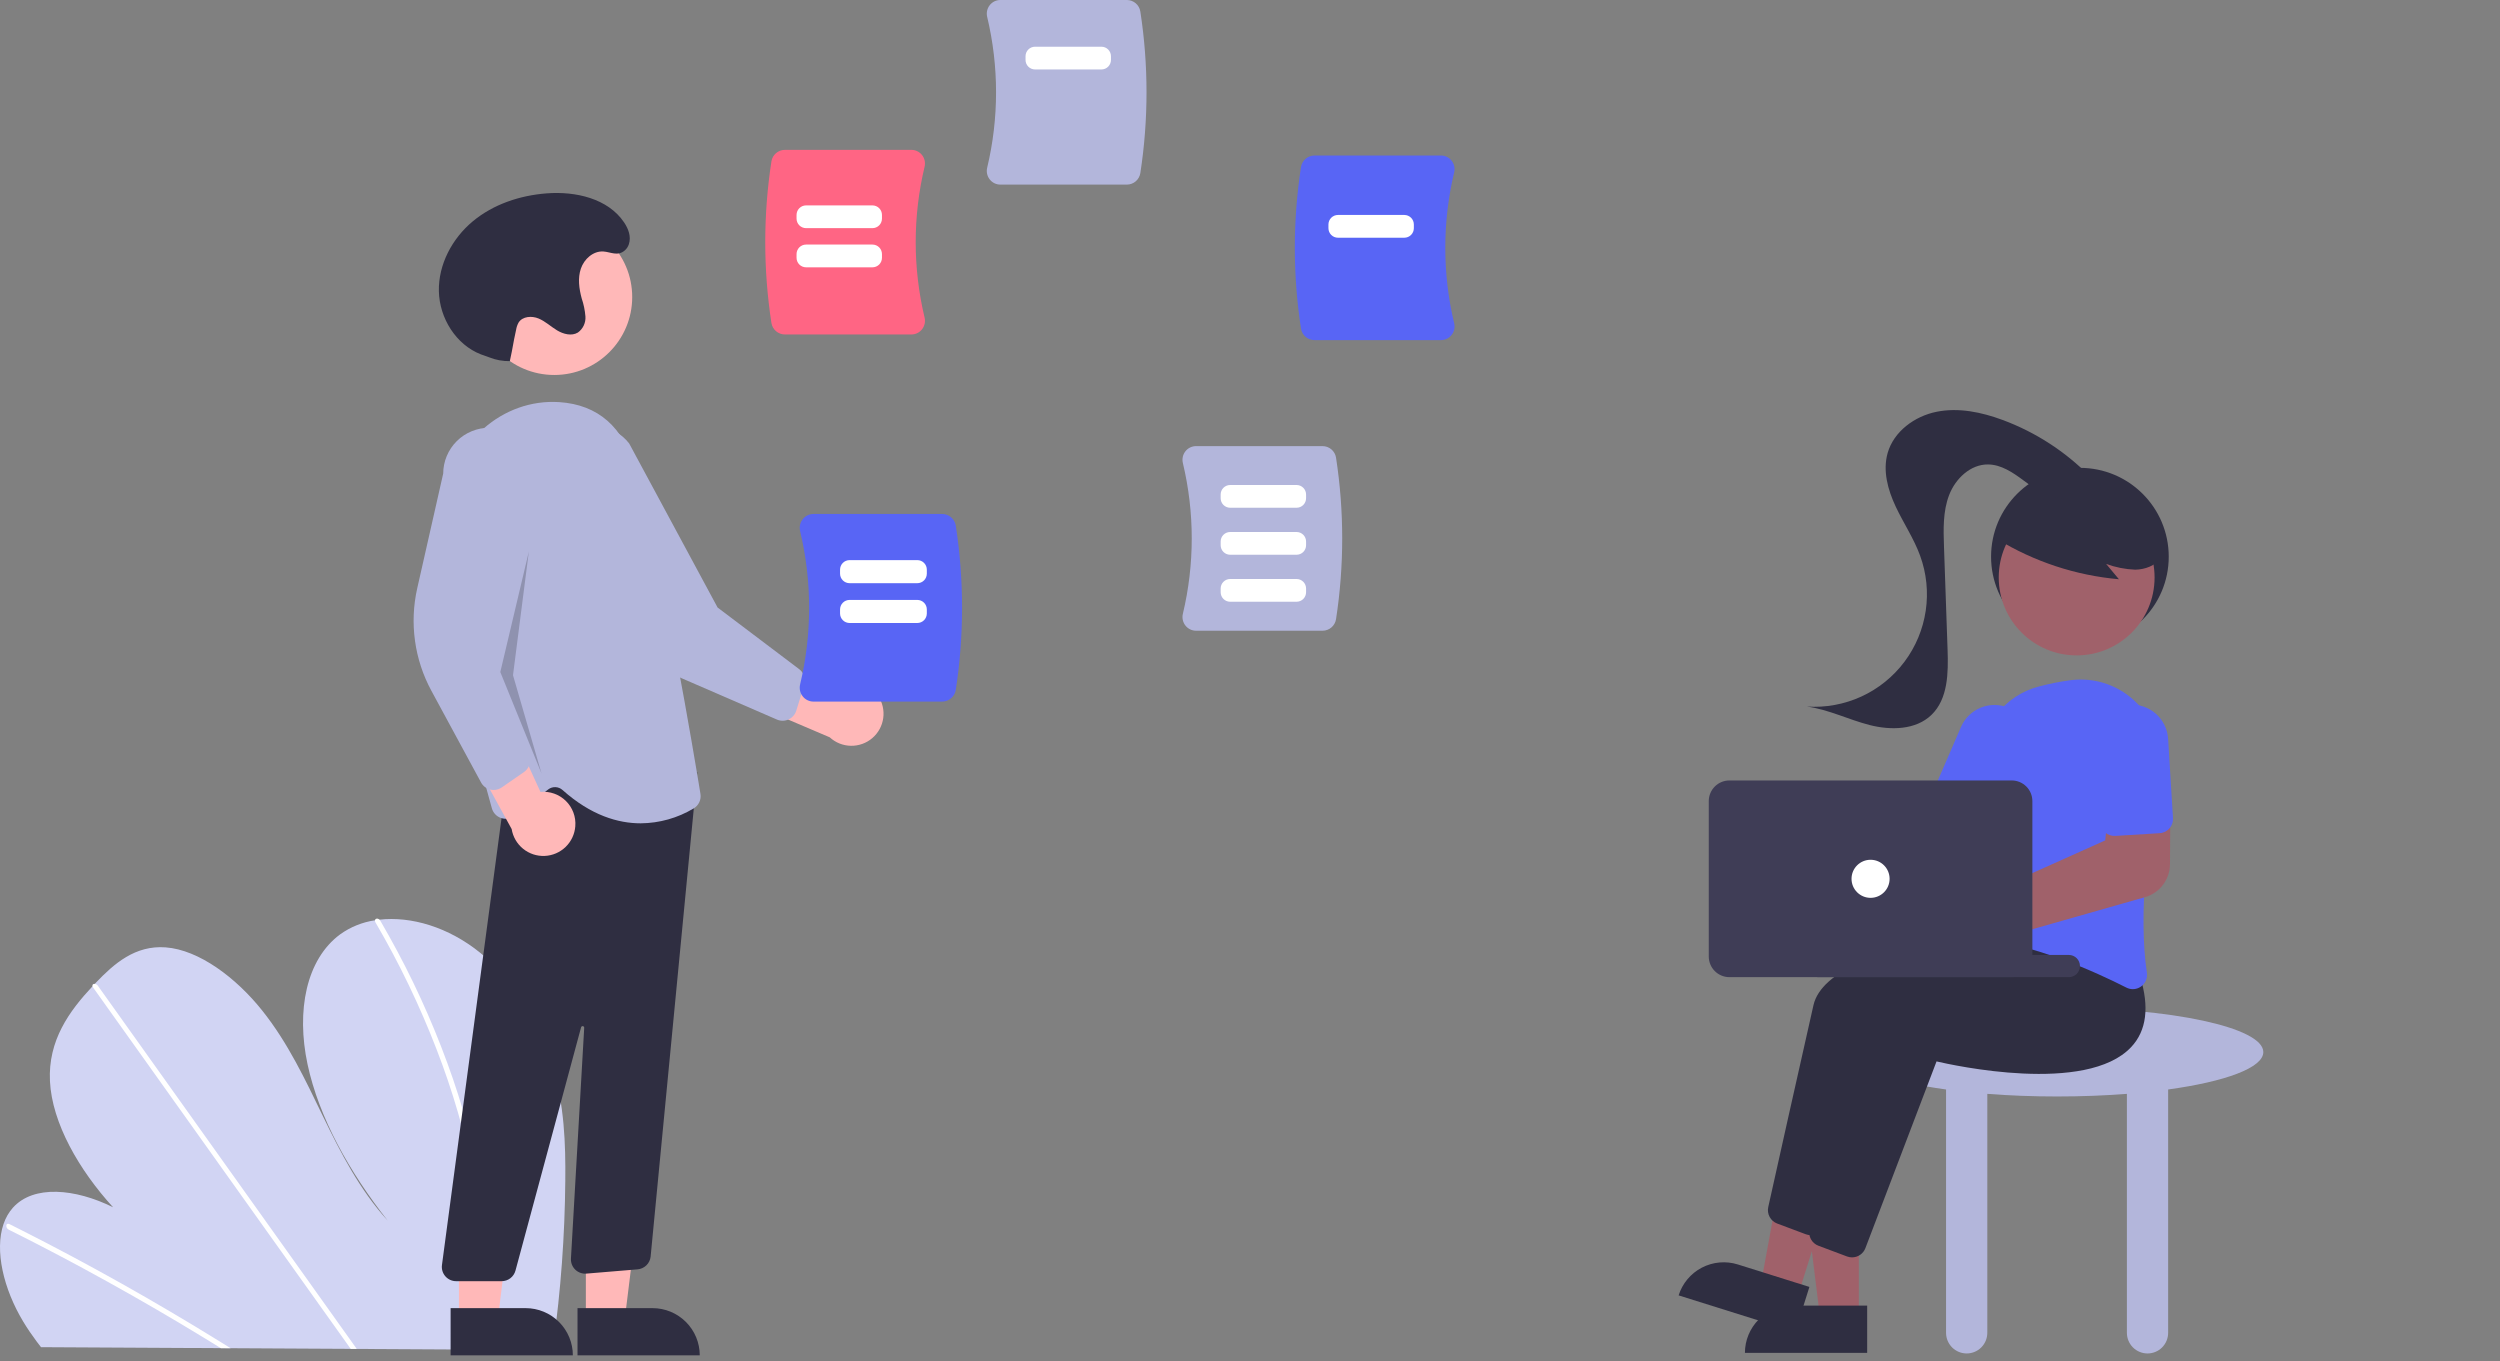 <svg width="788" height="429" viewBox="0 0 788 429" fill="none" xmlns="http://www.w3.org/2000/svg">
<rect x="0" y="0" width="788" height="429" fill="#808080" stroke="none"/>
<g clip-path="url(#clip0_71_34)">
<path d="M178.179 372.278C178.028 389.492 176.767 406.68 174.404 423.732C174.322 424.331 174.231 424.93 174.148 425.529L12.931 424.628C12.458 424.033 11.992 423.431 11.541 422.822C10.036 420.807 8.625 418.734 7.33 416.589C1.106 406.258 -1.744 394.162 1.112 385.816L1.163 385.686C1.779 383.859 2.75 382.171 4.021 380.72C10.531 373.391 23.695 374.613 35.641 380.528C24.927 368.8 16.395 354.001 15.747 340.791C15.111 327.905 21.849 318.701 29.156 310.878C29.396 310.62 29.636 310.368 29.875 310.117C29.992 309.988 30.115 309.865 30.231 309.736C35.933 303.775 42.58 297.898 52.201 298.609C62.753 299.39 74.452 308.229 82.655 318.528C90.858 328.82 96.308 340.511 101.834 351.922C107.366 363.325 113.351 375.02 122.229 384.767C110.205 369.558 100.51 352.254 96.929 335.424C93.348 318.595 96.5 302.431 107.216 294.505C110.469 292.173 114.234 290.654 118.195 290.075C118.657 289.998 119.127 289.936 119.604 289.881C129.524 288.752 141.368 292.183 151.446 300.384C162.544 309.414 170.238 322.801 174.067 335.509C177.895 348.217 178.303 360.451 178.179 372.278Z" fill="#D1D4F3"/>
<path d="M72.702 424.962L69.619 424.945C68.64 424.333 67.657 423.728 66.669 423.13C66.057 422.744 65.438 422.372 64.819 421.993C54.593 415.748 44.304 409.758 33.95 404.022C23.606 398.282 13.21 392.806 2.762 387.594C2.485 387.474 2.259 387.26 2.124 386.99C1.988 386.72 1.951 386.411 2.02 386.117C2.031 386.079 2.048 386.042 2.071 386.009C2.217 385.735 2.542 385.622 3.018 385.856C4.299 386.498 5.588 387.141 6.87 387.798C17.346 393.098 27.778 398.664 38.165 404.493C48.544 410.321 58.864 416.405 69.126 422.747C69.341 422.878 69.558 423.016 69.773 423.148C70.752 423.752 71.723 424.357 72.702 424.962Z" fill="white"/>
<path d="M112.45 425.184L110.544 425.173C110.114 424.572 109.692 423.97 109.262 423.368C99.16 409.203 89.06 395.037 78.963 380.872C62.427 357.68 45.897 334.489 29.371 311.298C29.273 311.173 29.2 311.031 29.156 310.878C29.015 310.365 29.392 310.064 29.875 310.117C30.079 310.146 30.275 310.218 30.448 310.329C30.622 310.439 30.77 310.586 30.883 310.758C40.154 323.764 49.422 336.764 58.688 349.76C75.138 372.835 91.585 395.908 108.03 418.978C109.076 420.443 110.122 421.914 111.168 423.379C111.598 423.981 112.028 424.582 112.45 425.184Z" fill="white"/>
<path d="M154.919 414.114C154.822 417.327 154.609 420.488 154.331 423.62C154.277 424.219 154.224 424.818 154.17 425.417L152.17 425.406C152.231 424.807 152.292 424.208 152.346 423.609C152.768 419.084 153.068 414.508 153.109 409.807C153.162 396.776 151.892 383.772 149.318 370.997C146.583 357.242 142.655 343.751 137.579 330.677C132.251 316.887 125.828 303.547 118.371 290.783C118.231 290.575 118.168 290.325 118.195 290.075C118.277 289.505 119.036 289.336 119.604 289.881C119.716 289.987 119.812 290.11 119.89 290.243C120.813 291.83 121.719 293.421 122.608 295.017C129.79 307.851 135.937 321.238 140.992 335.05C145.806 348.167 149.468 361.678 151.936 375.431C154.248 388.19 155.248 401.152 154.919 414.114V414.114Z" fill="white"/>
<path d="M713.398 331.61C713.398 323.878 684.297 317.61 648.398 317.61C612.5 317.61 583.398 323.878 583.398 331.61C583.398 336.566 595.363 340.917 613.398 343.405V420.11C613.398 421.834 614.083 423.488 615.302 424.707C616.521 425.926 618.174 426.61 619.898 426.61C621.622 426.61 623.275 425.926 624.494 424.707C625.713 423.488 626.398 421.834 626.398 420.11V344.786C633.27 345.319 640.675 345.61 648.398 345.61C656.121 345.61 663.526 345.319 670.398 344.786V420.11C670.398 421.834 671.083 423.488 672.302 424.707C673.521 425.926 675.174 426.61 676.898 426.61C678.622 426.61 680.275 425.926 681.494 424.707C682.713 423.488 683.398 421.834 683.398 420.11V343.405C701.434 340.917 713.398 336.566 713.398 331.61Z" fill="#B3B6DB"/>
<path d="M655.586 203.468C671.05 203.468 683.586 190.932 683.586 175.468C683.586 160.004 671.05 147.468 655.586 147.468C640.122 147.468 627.586 160.004 627.586 175.468C627.586 190.932 640.122 203.468 655.586 203.468Z" fill="#2F2E41"/>
<path d="M585.905 415.034H573.645L567.813 367.746H585.907L585.905 415.034Z" fill="#A0616A"/>
<path d="M564.888 411.531H588.532V426.417H550.001C550.001 424.462 550.386 422.527 551.135 420.72C551.883 418.914 552.979 417.273 554.362 415.891C555.744 414.508 557.385 413.412 559.191 412.664C560.997 411.916 562.933 411.531 564.888 411.531V411.531Z" fill="#2F2E41"/>
<path d="M566.768 408.192L555.07 404.521L563.662 357.656L580.926 363.073L566.768 408.192Z" fill="#A0616A"/>
<path d="M547.764 398.557L570.323 405.636L565.866 419.84L529.102 408.303C529.688 406.438 530.635 404.706 531.889 403.207C533.144 401.708 534.682 400.47 536.415 399.565C538.147 398.66 540.042 398.105 541.989 397.932C543.936 397.759 545.899 397.971 547.764 398.557Z" fill="#2F2E41"/>
<path d="M570.756 389.324C570.219 389.324 569.687 389.227 569.184 389.038L560.165 385.656C559.152 385.273 558.311 384.539 557.795 383.587C557.278 382.636 557.12 381.531 557.351 380.473C559.621 370.263 567.36 335.502 571.598 316.857C576.624 294.742 649.941 290.633 653.059 290.469L653.316 290.455L661.563 300.819C664.543 310.398 663.599 317.87 658.755 323.027C644.623 338.074 602.428 328.737 597.397 327.556L574.969 386.427C574.643 387.279 574.065 388.012 573.313 388.53C572.56 389.047 571.669 389.324 570.756 389.324V389.324Z" fill="#2F2E41"/>
<path d="M583.756 396.324C583.219 396.324 582.687 396.227 582.184 396.038L573.165 392.656C572.152 392.273 571.311 391.539 570.795 390.587C570.278 389.636 570.12 388.531 570.351 387.473C572.621 377.263 580.36 342.502 584.598 323.857C589.624 301.742 662.941 297.633 666.059 297.469L666.316 297.455L674.563 307.819C677.543 317.398 676.599 324.87 671.755 330.027C657.623 345.073 615.428 335.737 610.397 334.556L587.969 393.427C587.643 394.279 587.065 395.012 586.313 395.53C585.56 396.047 584.669 396.324 583.756 396.324V396.324Z" fill="#2F2E41"/>
<path d="M557.661 252.304C557.993 252.748 558.289 253.216 558.546 253.706L607.866 258.902L614.966 249.168L631.057 257.963L617.112 281.584L556.625 266.161C555.099 267.649 553.156 268.637 551.055 268.994C548.954 269.351 546.794 269.059 544.862 268.158C542.93 267.258 541.319 265.79 540.242 263.951C539.164 262.112 538.673 259.989 538.831 257.863C538.99 255.738 539.793 253.711 541.131 252.053C542.47 250.395 544.282 249.183 546.326 248.58C548.37 247.976 550.55 248.01 552.574 248.675C554.599 249.34 556.373 250.606 557.661 252.304L557.661 252.304Z" fill="#A0616A"/>
<path d="M672.274 311.786C671.561 311.784 670.859 311.612 670.225 311.285C660.363 306.27 641.158 297.586 623.35 295.768C622.741 295.709 622.151 295.522 621.618 295.221C621.084 294.919 620.62 294.51 620.255 294.018C619.882 293.522 619.616 292.954 619.472 292.35C619.329 291.746 619.311 291.119 619.421 290.508C621.028 281.612 624.714 258.961 624.239 240.807C624.1 235.225 625.863 229.761 629.24 225.314C632.617 220.868 637.407 217.702 642.821 216.339V216.339C646.081 215.479 649.392 214.826 652.734 214.385C656.576 213.898 660.478 214.318 664.128 215.611C667.778 216.903 671.074 219.033 673.753 221.829C676.432 224.625 678.419 228.009 679.555 231.711C680.691 235.413 680.944 239.329 680.294 243.147C677.118 261.96 673.916 288.236 676.699 306.579C676.827 307.401 676.724 308.243 676.403 309.01C676.082 309.778 675.555 310.441 674.88 310.928C674.124 311.483 673.212 311.783 672.274 311.786Z" fill="#5865F5"/>
<path d="M625.152 263.935C624.537 263.934 623.929 263.807 623.366 263.562L610.518 258C609.424 257.525 608.563 256.635 608.124 255.526C607.685 254.417 607.703 253.178 608.176 252.083L618.107 229.141C618.707 227.754 619.573 226.499 620.658 225.447C621.742 224.395 623.023 223.568 624.428 223.011C625.832 222.455 627.333 222.18 628.843 222.204C630.354 222.228 631.845 222.549 633.232 223.149C634.618 223.749 635.873 224.616 636.924 225.701C637.975 226.787 638.802 228.068 639.357 229.473C639.913 230.878 640.186 232.378 640.162 233.889C640.137 235.399 639.815 236.89 639.215 238.276L629.283 261.219C628.934 262.025 628.357 262.711 627.623 263.193C626.889 263.676 626.03 263.933 625.152 263.935V263.935Z" fill="#5865F5"/>
<path d="M654.562 206.58C668.127 206.58 679.123 195.584 679.123 182.019C679.123 168.454 668.127 157.458 654.562 157.458C640.997 157.458 630.001 168.454 630.001 182.019C630.001 195.584 640.997 206.58 654.562 206.58Z" fill="#A0616A"/>
<path d="M629.559 169.952C641.193 177.054 654.308 181.375 667.885 182.58L663.845 177.74C666.787 178.827 669.882 179.442 673.016 179.561C676.146 179.512 679.426 178.307 681.202 175.729C681.995 174.448 682.465 172.994 682.574 171.491C682.683 169.988 682.427 168.482 681.828 167.099C680.596 164.342 678.68 161.946 676.261 160.139C671.974 156.747 666.913 154.469 661.532 153.507C656.15 152.546 650.614 152.93 645.417 154.627C641.852 155.692 638.659 157.74 636.204 160.536C633.876 163.409 629.393 165.968 630.586 169.468L629.559 169.952Z" fill="#2F2E41"/>
<path d="M658.692 150.131C650.945 142.276 641.571 136.214 631.229 132.372C624.59 129.912 617.364 128.393 610.424 129.79C603.483 131.186 596.92 135.988 594.983 142.797C593.4 148.366 595.035 154.361 597.492 159.603C599.949 164.845 603.23 169.705 605.217 175.143C607.244 180.691 607.854 186.657 606.99 192.501C606.127 198.344 603.818 203.88 600.273 208.604C596.728 213.329 592.058 217.093 586.689 219.556C581.32 222.018 575.421 223.101 569.528 222.705C576.347 223.619 582.633 226.824 589.298 228.53C595.964 230.236 603.831 230.12 608.785 225.345C614.026 220.292 614.13 212.078 613.877 204.802C613.5 193.987 613.124 183.172 612.747 172.357C612.555 166.842 612.391 161.15 614.38 156.002C616.369 150.854 621.096 146.346 626.615 146.393C630.797 146.428 634.499 148.962 637.853 151.461C641.208 153.96 644.758 156.626 648.924 156.997C653.09 157.369 657.847 154.286 657.535 150.115" fill="#2F2E41"/>
<path d="M613.269 305.477C611.642 305.475 610.035 305.112 608.564 304.415C607.094 303.717 605.797 302.702 604.766 301.443C603.735 300.183 602.996 298.711 602.603 297.132C602.21 295.552 602.172 293.906 602.492 292.31C602.811 290.714 603.481 289.209 604.453 287.904C605.424 286.598 606.673 285.524 608.11 284.759C609.546 283.994 611.135 283.558 612.76 283.481C614.386 283.403 616.008 283.688 617.511 284.313H617.511C617.963 284.504 618.401 284.726 618.823 284.978L663.563 264.891L664.82 252.757L684.106 252.241L683.978 272.442C683.955 274.783 683.177 277.053 681.761 278.916C680.345 280.779 678.366 282.136 676.117 282.785L623.795 297.678C623.694 298.024 623.574 298.364 623.436 298.697C622.597 300.702 621.184 302.415 619.376 303.621C617.567 304.827 615.443 305.473 613.269 305.477V305.477Z" fill="#A0616A"/>
<path d="M682.473 262.144C681.924 262.421 681.325 262.583 680.711 262.62L666.737 263.479C665.546 263.551 664.376 263.147 663.482 262.357C662.588 261.567 662.045 260.455 661.97 259.264L660.436 234.312C660.341 232.803 660.544 231.29 661.034 229.86C661.523 228.429 662.29 227.11 663.291 225.976C664.291 224.843 665.505 223.918 666.864 223.254C668.222 222.59 669.698 222.201 671.207 222.108C672.716 222.015 674.228 222.221 675.657 222.713C677.087 223.205 678.405 223.975 679.537 224.977C680.669 225.979 681.592 227.195 682.253 228.554C682.915 229.914 683.302 231.39 683.392 232.899L684.926 257.852C684.979 258.728 684.775 259.601 684.34 260.364C683.904 261.126 683.255 261.745 682.473 262.144L682.473 262.144Z" fill="#5865F5"/>
<path d="M652.103 308H573.103C572.175 308 571.284 307.631 570.628 306.975C569.972 306.318 569.603 305.428 569.603 304.5C569.603 303.572 569.972 302.682 570.628 302.025C571.284 301.369 572.175 301 573.103 301H652.103C653.031 301 653.922 301.369 654.578 302.025C655.234 302.682 655.603 303.572 655.603 304.5V304.5C655.603 305.428 655.234 306.318 654.578 306.975C653.922 307.631 653.031 308 652.103 308V308Z" fill="#3F3D56"/>
<path d="M538.603 301.5V252.5C538.605 250.777 539.29 249.125 540.509 247.906C541.727 246.687 543.38 246.002 545.103 246H634.103C635.826 246.002 637.478 246.687 638.697 247.906C639.916 249.125 640.601 250.777 640.603 252.5V301.5C640.601 303.223 639.916 304.875 638.697 306.094C637.478 307.313 635.826 307.998 634.103 308H545.103C543.38 307.998 541.727 307.313 540.509 306.094C539.29 304.875 538.605 303.223 538.603 301.5V301.5Z" fill="#3F3D56"/>
<path d="M589.603 283C592.917 283 595.603 280.314 595.603 277C595.603 273.686 592.917 271 589.603 271C586.289 271 583.603 273.686 583.603 277C583.603 280.314 586.289 283 589.603 283Z" fill="white"/>
<path d="M276.781 219.337C275.97 218.111 274.901 217.077 273.648 216.308C272.395 215.539 270.988 215.055 269.528 214.889C268.067 214.722 266.588 214.878 265.194 215.346C263.8 215.813 262.526 216.58 261.46 217.593L229.706 201.203L231.68 219.668L261.532 232.401C263.352 234.078 265.725 235.029 268.2 235.073C270.674 235.117 273.079 234.253 274.959 232.642C276.838 231.032 278.062 228.788 278.398 226.336C278.734 223.884 278.158 221.394 276.781 219.337H276.781Z" fill="#FFB8B8"/>
<path d="M248.56 226.769C247.986 227.033 247.362 227.173 246.73 227.179C246.098 227.186 245.472 227.06 244.892 226.808L214.729 213.724C204.416 209.252 196.079 201.186 191.267 191.027L175.41 157.556C174.24 156.052 173.378 154.333 172.872 152.496C172.367 150.659 172.229 148.74 172.466 146.85C172.702 144.959 173.31 143.134 174.252 141.479C175.195 139.823 176.455 138.369 177.96 137.201C179.464 136.033 181.185 135.172 183.022 134.669C184.86 134.166 186.779 134.03 188.669 134.269C190.559 134.508 192.384 135.118 194.038 136.062C195.693 137.007 197.145 138.269 198.311 139.775L226.184 191.489L251.921 210.93C252.657 211.489 253.205 212.261 253.488 213.141C253.772 214.021 253.779 214.967 253.507 215.851L250.981 224.011C250.71 224.886 250.178 225.657 249.457 226.222C249.181 226.439 248.88 226.623 248.56 226.769V226.769Z" fill="#B3B6DB"/>
<path d="M174.712 118.192C188.277 118.192 199.273 107.196 199.273 93.631C199.273 80.066 188.277 69.07 174.712 69.07C161.148 69.07 150.151 80.066 150.151 93.631C150.151 107.196 161.148 118.192 174.712 118.192Z" fill="#FFB8B8"/>
<path d="M184.661 415.827H196.92L202.753 368.539H184.658L184.661 415.827Z" fill="#FFB8B8"/>
<path d="M220.565 427.21L182.034 427.211L182.033 412.325L205.677 412.323C209.625 412.323 213.412 413.892 216.204 416.683C218.996 419.475 220.565 423.261 220.565 427.21V427.21L220.565 427.21Z" fill="#2F2E41"/>
<path d="M144.661 415.827H156.92L162.753 368.539H144.658L144.661 415.827Z" fill="#FFB8B8"/>
<path d="M180.565 427.21L142.034 427.211L142.033 412.325L165.677 412.323C169.625 412.323 173.412 413.892 176.204 416.683C178.996 419.475 180.565 423.261 180.565 427.21V427.21L180.565 427.21Z" fill="#2F2E41"/>
<path d="M140.38 402.292C139.957 401.809 139.643 401.242 139.458 400.629C139.272 400.015 139.22 399.369 139.305 398.733L160.769 237.748L214.098 246.804L219.789 243.389L205.072 396.134C204.95 397.165 204.475 398.122 203.729 398.844C202.983 399.566 202.01 400.009 200.976 400.097L184.828 401.443C184.186 401.497 183.54 401.412 182.934 401.194C182.327 400.977 181.775 400.631 181.313 400.182C180.852 399.732 180.493 399.189 180.259 398.588C180.026 397.988 179.925 397.344 179.962 396.701L184.142 323.959C184.15 323.835 184.111 323.713 184.034 323.617C183.956 323.52 183.846 323.455 183.724 323.435C183.601 323.416 183.476 323.442 183.372 323.509C183.268 323.576 183.193 323.679 183.16 323.799L162.477 400.499C162.219 401.453 161.653 402.297 160.868 402.898C160.083 403.5 159.122 403.826 158.133 403.828H143.766C143.124 403.828 142.49 403.691 141.907 403.426C141.323 403.161 140.802 402.774 140.38 402.292Z" fill="#2F2E41"/>
<path d="M177.312 249.016C176.7 248.462 175.913 248.14 175.088 248.105C174.263 248.071 173.452 248.326 172.796 248.828L162.134 257.121C161.554 257.573 160.872 257.877 160.147 258.004C159.422 258.131 158.677 258.079 157.978 257.851C157.278 257.623 156.645 257.227 156.134 256.698C155.623 256.168 155.25 255.521 155.047 254.814C149.817 236.499 137.968 190.396 140.887 157.948C142.542 139.555 158.425 125.577 176.292 126.75C188.508 127.564 196.544 134.611 200.178 147.694C209.101 179.816 218.907 238.738 220.782 250.224C220.93 251.115 220.805 252.03 220.424 252.849C220.042 253.668 219.422 254.353 218.645 254.813C213.601 257.842 207.837 259.464 201.953 259.51C194.834 259.51 186.298 257.032 177.312 249.016Z" fill="#B3B6DB"/>
<path d="M181.335 260.443C181.455 258.978 181.251 257.504 180.739 256.126C180.228 254.748 179.42 253.499 178.373 252.466C177.327 251.434 176.066 250.644 174.681 250.151C173.296 249.659 171.82 249.476 170.356 249.616L155.484 217.123L145.643 232.87L161.274 261.312C161.672 263.755 162.952 265.967 164.872 267.529C166.792 269.091 169.218 269.895 171.691 269.788C174.163 269.681 176.511 268.67 178.289 266.948C180.066 265.226 181.15 262.911 181.335 260.443H181.335Z" fill="#FFB8B8"/>
<path d="M154.543 248.876C153.928 248.728 153.351 248.453 152.85 248.069C152.348 247.684 151.933 247.198 151.632 246.642L135.973 217.733C130.617 207.85 129.034 196.357 131.518 185.394L139.697 149.271C139.704 147.366 140.087 145.481 140.823 143.725C141.559 141.968 142.635 140.373 143.988 139.032C145.341 137.691 146.944 136.63 148.708 135.909C150.471 135.188 152.359 134.822 154.264 134.831C156.169 134.841 158.053 135.225 159.809 135.963C161.565 136.701 163.159 137.778 164.499 139.132C165.838 140.486 166.898 142.091 167.617 143.855C168.336 145.619 168.701 147.508 168.689 149.413L158.708 207.305L166.962 238.486C167.196 239.38 167.151 240.325 166.831 241.193C166.511 242.061 165.932 242.809 165.173 243.338L158.15 248.199C157.397 248.72 156.502 248.999 155.586 248.999C155.235 248.999 154.885 248.958 154.543 248.876V248.876Z" fill="#B3B6DB"/>
<path opacity="0.2" d="M166.697 173.828L157.697 211.828L170.697 243.828L161.697 212.828L166.697 173.828Z" fill="black"/>
<path d="M160.697 113.828C158.512 113.868 156.341 113.476 154.309 112.672C153.415 112.328 152.487 112.044 151.594 111.7C143.712 108.654 138.52 100.261 138.334 91.813C138.148 83.366 142.523 75.167 149.019 69.763C155.515 64.36 163.929 61.586 172.354 60.944C181.429 60.253 191.648 62.555 196.719 70.112C198.069 72.124 199.013 74.565 198.213 76.994C197.974 77.727 197.546 78.384 196.973 78.9C194.708 80.915 192.45 79.4 190.141 79.266C186.968 79.082 184.118 81.651 183.094 84.66C182.069 87.669 182.52 90.981 183.347 94.05C183.977 95.897 184.375 97.815 184.53 99.76C184.597 100.736 184.413 101.712 183.997 102.597C183.581 103.481 182.945 104.245 182.151 104.815C180.168 106.014 177.564 105.32 175.58 104.123C173.596 102.927 171.882 101.263 169.739 100.382C167.596 99.502 164.716 99.697 163.469 101.65C163.072 102.36 162.804 103.135 162.676 103.938C161.558 109.033 161.815 108.733 160.697 113.828L160.697 113.828Z" fill="#2F2E41"/>
<path d="M373.648 197.178C373.241 196.663 372.956 196.061 372.816 195.419C372.676 194.777 372.685 194.111 372.841 193.473C376.57 177.851 376.57 161.57 372.841 145.948C372.685 145.31 372.676 144.644 372.816 144.002C372.956 143.36 373.241 142.758 373.648 142.243C374.047 141.735 374.557 141.324 375.138 141.042C375.719 140.761 376.357 140.615 377.003 140.617H416.876C417.895 140.619 418.88 140.983 419.656 141.643C420.432 142.303 420.948 143.217 421.113 144.223C423.714 161.115 423.714 178.306 421.113 195.198C420.948 196.204 420.432 197.118 419.656 197.778C418.88 198.439 417.895 198.802 416.876 198.804H377.003C376.357 198.806 375.719 198.661 375.138 198.379C374.557 198.097 374.047 197.687 373.648 197.178V197.178Z" fill="#B3B6DB"/>
<path d="M311.967 56.56C311.56 56.045 311.275 55.444 311.135 54.802C310.995 54.16 311.004 53.494 311.16 52.856C314.89 37.234 314.89 20.953 311.16 5.331C311.004 4.693 310.995 4.027 311.135 3.385C311.275 2.743 311.56 2.142 311.967 1.626C312.366 1.118 312.875 0.707 313.457 0.425C314.038 0.143 314.676 -0.002 315.322 2.13694e-05H355.195C356.214 0.002 357.199 0.366 357.975 1.026C358.751 1.686 359.267 2.6 359.432 3.606C362.033 20.498 362.033 37.689 359.432 54.581C359.267 55.586 358.751 56.501 357.975 57.161C357.199 57.821 356.214 58.185 355.195 58.187H315.322C314.676 58.189 314.038 58.043 313.457 57.762C312.875 57.48 312.366 57.069 311.967 56.56Z" fill="#B3B6DB"/>
<path d="M410.079 103.598C407.478 86.706 407.478 69.515 410.079 52.623C410.244 51.618 410.76 50.703 411.536 50.043C412.312 49.383 413.297 49.019 414.316 49.017H454.188C454.834 49.015 455.472 49.161 456.054 49.443C456.635 49.724 457.145 50.135 457.543 50.644C457.951 51.159 458.235 51.761 458.375 52.403C458.515 53.044 458.507 53.71 458.351 54.348C454.621 69.97 454.621 86.251 458.35 101.873C458.507 102.512 458.515 103.177 458.375 103.819C458.235 104.461 457.951 105.062 457.543 105.578C457.145 106.086 456.635 106.497 456.054 106.779C455.472 107.061 454.834 107.206 454.188 107.204H414.316C413.297 107.202 412.312 106.839 411.536 106.178C410.76 105.518 410.244 104.604 410.079 103.598V103.598Z" fill="#5865F5"/>
<path d="M243.156 101.819C240.555 84.926 240.555 67.736 243.156 50.843C243.321 49.838 243.837 48.924 244.613 48.263C245.389 47.603 246.374 47.24 247.393 47.238H287.265C287.912 47.236 288.55 47.381 289.131 47.663C289.712 47.945 290.222 48.355 290.621 48.864C291.028 49.379 291.313 49.981 291.453 50.623C291.592 51.265 291.584 51.93 291.428 52.568C287.698 68.191 287.698 84.471 291.428 100.094C291.584 100.732 291.592 101.397 291.453 102.039C291.313 102.681 291.028 103.283 290.621 103.798C290.222 104.307 289.712 104.717 289.131 104.999C288.55 105.281 287.912 105.426 287.265 105.424H247.393C246.374 105.422 245.389 105.059 244.613 104.398C243.837 103.738 243.321 102.824 243.156 101.819Z" fill="#FF6584"/>
<path d="M253.018 219.49C252.603 218.966 252.314 218.355 252.172 217.702C252.03 217.05 252.038 216.373 252.197 215.724C255.988 199.845 255.988 183.297 252.197 167.418C252.038 166.77 252.03 166.093 252.172 165.44C252.314 164.788 252.604 164.176 253.018 163.652C253.423 163.136 253.941 162.718 254.532 162.432C255.123 162.146 255.771 161.998 256.428 162H296.955C297.991 162.002 298.992 162.371 299.781 163.043C300.57 163.714 301.094 164.643 301.262 165.665C303.906 182.835 303.906 200.308 301.262 217.478C301.094 218.5 300.57 219.429 299.781 220.1C298.992 220.771 297.991 221.141 296.955 221.143H256.428C255.771 221.145 255.123 220.997 254.532 220.711C253.941 220.424 253.423 220.007 253.018 219.49V219.49Z" fill="#5865F5"/>
<path d="M289.135 183.822H267.785C266.99 183.821 266.227 183.505 265.665 182.942C265.103 182.38 264.786 181.617 264.785 180.822V179.548C264.786 178.752 265.103 177.99 265.665 177.427C266.227 176.865 266.99 176.549 267.785 176.548H289.135C289.93 176.549 290.693 176.865 291.255 177.427C291.817 177.99 292.134 178.752 292.135 179.548V180.822C292.134 181.617 291.817 182.38 291.255 182.942C290.693 183.505 289.93 183.821 289.135 183.822V183.822Z" fill="white"/>
<path d="M289.135 196.369H267.785C266.99 196.368 266.227 196.052 265.665 195.49C265.103 194.927 264.786 194.165 264.785 193.369V192.095C264.786 191.3 265.103 190.537 265.665 189.975C266.227 189.412 266.99 189.096 267.785 189.095H289.135C289.93 189.096 290.693 189.412 291.255 189.975C291.817 190.537 292.134 191.3 292.135 192.095V193.369C292.134 194.165 291.817 194.927 291.255 195.49C290.693 196.052 289.93 196.368 289.135 196.369V196.369Z" fill="white"/>
<path d="M274.995 71.914H254.072C253.276 71.913 252.514 71.597 251.951 71.034C251.389 70.472 251.073 69.709 251.072 68.914V67.742C251.073 66.947 251.389 66.184 251.951 65.622C252.514 65.059 253.276 64.743 254.072 64.742H274.995C275.791 64.743 276.553 65.059 277.116 65.622C277.678 66.184 277.994 66.947 277.995 67.742V68.914C277.994 69.709 277.678 70.472 277.116 71.034C276.553 71.597 275.791 71.913 274.995 71.914V71.914Z" fill="white"/>
<path d="M408.675 160.043H387.751C386.956 160.043 386.193 159.726 385.631 159.164C385.069 158.601 384.752 157.839 384.751 157.043V155.871C384.752 155.076 385.069 154.313 385.631 153.751C386.193 153.188 386.956 152.872 387.751 152.871H408.675C409.47 152.872 410.233 153.188 410.795 153.751C411.358 154.313 411.674 155.076 411.675 155.871V157.043C411.674 157.839 411.358 158.601 410.795 159.164C410.233 159.726 409.47 160.043 408.675 160.043Z" fill="white"/>
<path d="M408.675 174.857H387.751C386.956 174.856 386.193 174.54 385.631 173.977C385.069 173.415 384.752 172.652 384.751 171.857V170.685C384.752 169.889 385.069 169.127 385.631 168.564C386.193 168.002 386.956 167.685 387.751 167.685H408.675C409.47 167.685 410.233 168.002 410.795 168.564C411.358 169.127 411.674 169.889 411.675 170.685V171.857C411.674 172.652 411.358 173.415 410.795 173.977C410.233 174.54 409.47 174.856 408.675 174.857Z" fill="white"/>
<path d="M408.675 189.67H387.751C386.956 189.67 386.193 189.353 385.631 188.791C385.069 188.228 384.752 187.466 384.751 186.67V185.498C384.752 184.703 385.069 183.94 385.631 183.378C386.193 182.815 386.956 182.499 387.751 182.498H408.675C409.47 182.499 410.233 182.815 410.795 183.378C411.358 183.94 411.674 184.703 411.675 185.498V186.67C411.674 187.466 411.358 188.228 410.795 188.791C410.233 189.353 409.47 189.67 408.675 189.67V189.67Z" fill="white"/>
<path d="M274.995 84.259H254.072C253.276 84.258 252.514 83.942 251.951 83.379C251.389 82.817 251.073 82.054 251.072 81.259V80.086C251.073 79.291 251.389 78.528 251.951 77.966C252.514 77.404 253.276 77.087 254.072 77.086H274.995C275.791 77.087 276.553 77.404 277.116 77.966C277.678 78.528 277.994 79.291 277.995 80.086V81.259C277.994 82.054 277.678 82.817 277.116 83.379C276.553 83.942 275.791 84.258 274.995 84.259Z" fill="white"/>
<path d="M347.172 21.895H326.249C325.454 21.894 324.691 21.578 324.129 21.015C323.566 20.453 323.25 19.69 323.249 18.895V17.723C323.25 16.927 323.566 16.165 324.129 15.602C324.691 15.04 325.454 14.723 326.249 14.723H347.172C347.968 14.723 348.73 15.04 349.293 15.602C349.855 16.165 350.171 16.927 350.172 17.723V18.895C350.171 19.69 349.855 20.453 349.293 21.015C348.73 21.578 347.968 21.894 347.172 21.895V21.895Z" fill="white"/>
<path d="M442.646 74.929H421.723C420.927 74.928 420.165 74.612 419.602 74.049C419.04 73.487 418.723 72.724 418.723 71.929V70.756C418.723 69.961 419.04 69.198 419.602 68.636C420.165 68.074 420.927 67.757 421.723 67.756H442.646C443.442 67.757 444.204 68.074 444.767 68.636C445.329 69.198 445.645 69.961 445.646 70.756V71.929C445.645 72.724 445.329 73.487 444.767 74.049C444.204 74.612 443.442 74.928 442.646 74.929Z" fill="white"/>
</g>
<defs>
<clipPath id="clip0_71_34">
<rect width="787.067" height="428.128" fill="white"/>
</clipPath>
</defs>
</svg>
